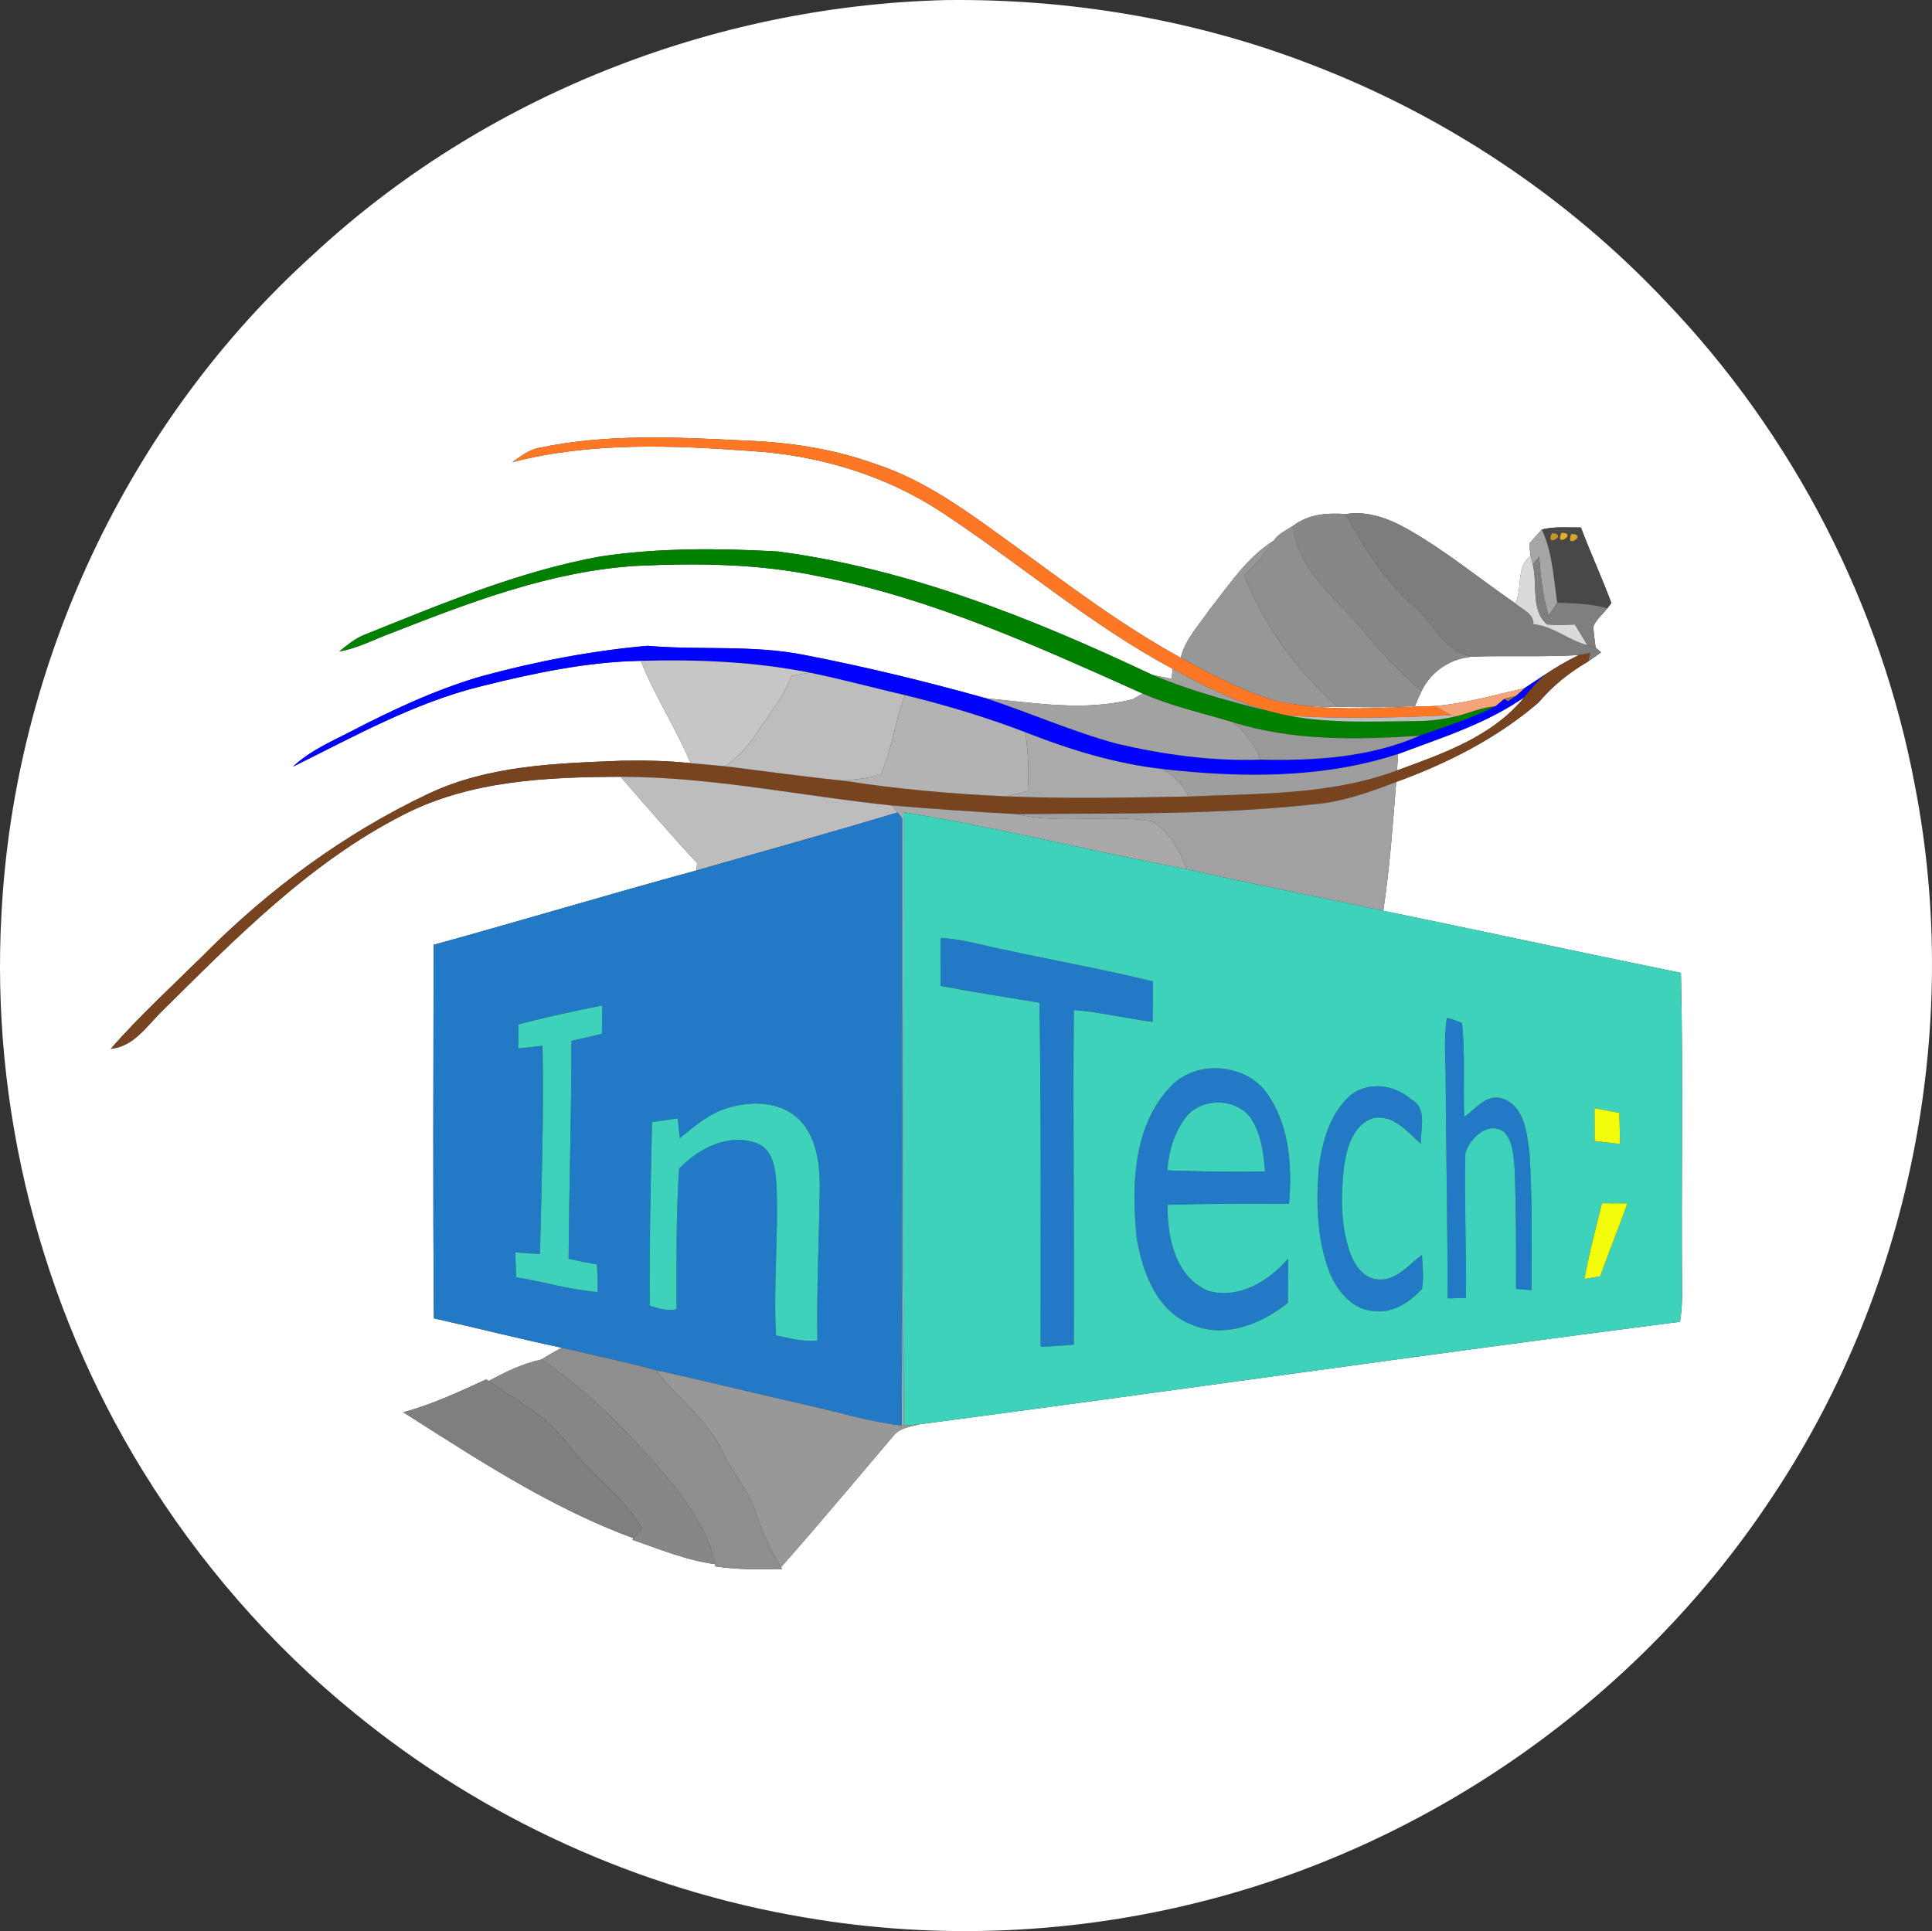 <?xml version="1.0" encoding="UTF-8" standalone="no"?>
<svg
   xmlns:dc="http://purl.org/dc/elements/1.1/"
   xmlns:cc="http://creativecommons.org/ns#"
   xmlns:rdf="http://www.w3.org/1999/02/22-rdf-syntax-ns#"
   xmlns:svg="http://www.w3.org/2000/svg"
   xmlns="http://www.w3.org/2000/svg"
   xmlns:sodipodi="http://sodipodi.sourceforge.net/DTD/sodipodi-0.dtd"
   xmlns:inkscape="http://www.inkscape.org/namespaces/inkscape"
   width="370.022pt"
   height="369.889pt"
   viewBox="0 0 370.022 369.889"
   version="1.1"
   id="svg352"
   sodipodi:docname="intech logo.svg"
   inkscape:version="1.0.1 (3bc2e813f5, 2020-09-07, custom)">
  <rect x="0" y="0" width="370.022" height="369.889" fill="#333333" stroke="none"/>
  <defs
     id="defs356" />
  <sodipodi:namedview
     pagecolor="#ffffff"
     bordercolor="#666666"
     borderopacity="1"
     objecttolerance="10"
     gridtolerance="10"
     guidetolerance="10"
     inkscape:pageopacity="0"
     inkscape:pageshadow="2"
     inkscape:window-width="1366"
     inkscape:window-height="706"
     id="namedview354"
     showgrid="false"
     inkscape:pagecheckerboard="true"
     fit-margin-top="0"
     fit-margin-left="0"
     fit-margin-right="0"
     fit-margin-bottom="0"
     inkscape:zoom="0.70977509"
     inkscape:cx="292.98898"
     inkscape:cy="267.65162"
     inkscape:window-x="0"
     inkscape:window-y="0"
     inkscape:window-maximized="1"
     inkscape:current-layer="svg352" />
  <g
     id="#23232323"
     transform="translate(-28.993,-61.082)">
    <path
       fill="#232323"
       opacity="0.14"
       d="M 0,0 H 13.49 C 9.12,3.56 4.51,6.82 0,10.19 Z"
       id="path217" />
  </g>
  <g
     id="#15151515"
     transform="translate(-28.993,-61.082)">
    <path
       fill="#151515"
       opacity="0.08"
       d="M 13.49,0 H 29.45 C 20.83,8.91 9.5,14.54 0,22.38 V 10.19 C 4.51,6.82 9.12,3.56 13.49,0 Z"
       id="path220" />
  </g>
  <g
     id="g441"
     transform="translate(-28.993,-61.082)">
    <g
       id="#ffffffff">
      <path
         fill="#ffffff"
         opacity="1"
         d="m 209.96,61.1 c 23.79,-0.32 47.71,3.69 69.94,12.25 25.75,9.82 49.27,25.45 68.16,45.53 24.35,25.45 41.19,58.03 47.68,92.67 9.19,47.21 -1.19,97.82 -28.23,137.6 -25.05,37.28 -64.12,64.82 -107.62,75.97 -25,6.45 -51.35,7.63 -76.8,3.23 C 151.6,423.06 121.57,409.42 96.87,389.19 80.84,376.15 67.12,360.33 56.3,342.74 36.76,310.99 27.17,273.24 29.28,236.01 31.77,188.37 53.45,141.95 88.89,109.92 121.5,79.57 165.5,62.25 209.96,61.1 m -77.82,85.79 c -1.92,0.38 -3.46,1.64 -5.03,2.72 14.95,-3.87 30.58,-3.25 45.84,-2.13 12.94,0.8 25.79,4.67 36.63,11.87 14.79,9.75 28.33,21.44 44,29.85 -0.05,0.47 -0.14,1.43 -0.19,1.91 -1.23,-0.25 -2.45,-0.5 -3.67,-0.75 -22.81,-10.77 -46.62,-20.34 -71.79,-23.65 -11.28,-0.62 -22.69,-0.72 -33.89,0.95 -15.82,2.87 -30.69,9.18 -45.54,15.13 -1.68,0.74 -3.1,1.93 -4.52,3.07 3.56,-0.59 6.76,-2.36 10.12,-3.58 15.07,-5.89 30.49,-11.81 46.8,-12.81 11.77,-0.56 23.65,-0.42 35.21,2.06 21.61,4.24 41.75,13.45 61.73,22.4 -0.46,0.26 -1.38,0.79 -1.84,1.06 -9.27,2.41 -18.79,0.72 -28.14,-0.15 -11.55,-3.23 -23.21,-6.07 -34.99,-8.34 -9.86,-1.93 -19.95,-0.85 -29.89,-1.72 -10.79,0.96 -21.49,3.03 -31.94,5.88 -8.66,2.55 -16.88,6.39 -24.87,10.54 -3.84,1.97 -7.89,3.74 -11.07,6.74 11.7,-5.79 23.26,-12.25 36.04,-15.41 10.01,-2.49 20.22,-4.68 30.58,-4.87 2.68,6.77 6.74,12.89 9.54,19.6 -4.4,-0.47 -8.84,-0.54 -13.26,-0.46 -12.49,0.49 -25.42,0.87 -36.93,6.31 -16.08,7.6 -30.61,18.31 -43.11,30.92 -5.99,5.91 -12.21,11.61 -17.76,17.95 4.4,-0.43 6.84,-4.27 9.72,-7.11 14.15,-14 28.38,-28.58 46.32,-37.72 12.81,-6.58 27.52,-7.24 41.62,-7.28 4.82,5.56 9.62,11.13 14.64,16.51 -0.03,0.36 -0.09,1.07 -0.11,1.43 -16.83,4.58 -33.54,9.62 -50.35,14.25 -0.02,23.85 -0.15,47.7 0.06,71.54 8.17,1.84 16.29,3.91 24.49,5.64 -1.32,0.7 -2.63,1.43 -3.89,2.25 -3.46,0.72 -6.94,2.38 -10.1,4.12 l -0.47,-0.31 c -5.17,2.37 -10.39,4.8 -15.89,6.3 14.13,8.97 28.31,18.35 44.11,24.13 l -0.26,0.29 c 5.2,1.77 10.34,3.95 15.83,4.66 l 0.1,0.44 c 4.23,0.63 8.51,0.6 12.77,0.5 l -0.21,-0.35 c 7.31,-8.28 14.39,-16.76 21.54,-25.18 1.18,-1.49 3.15,-1.7 4.86,-2.17 48.61,-6.42 97.15,-13.41 145.78,-19.66 0.31,-2.1 0.45,-4.21 0.39,-6.32 -0.19,-20.17 0.25,-40.35 -0.22,-60.51 -19.02,-3.87 -37.99,-7.99 -57,-11.9 1.22,-8.18 1.82,-16.43 2.47,-24.67 9.8,-3.56 19.3,-8.37 27.24,-15.19 2.68,-3.2 5.92,-5.79 9.52,-7.88 0.83,-0.57 1.66,-1.16 2.48,-1.75 l -1.06,-0.93 c -0.15,-1.34 -0.36,-2.67 -0.43,-4.01 0.54,-1.38 1.81,-2.33 2.68,-3.5 0.19,-0.25 0.58,-0.75 0.78,-1 -1.8,-4.88 -4.01,-9.6 -5.83,-14.48 -2.5,0.02 -5.05,-0.23 -7.5,0.39 -0.79,0.9 -1.59,1.8 -2.39,2.69 0.06,0.6 0.18,1.8 0.23,2.39 -2.85,2.15 -1.46,6.15 -2.92,9.06 -6.87,-4.74 -13.34,-10.09 -20.61,-14.21 -3.58,-2.03 -7.65,-3.56 -11.83,-2.89 -3.54,-0.26 -7.2,0.01 -10.11,2.26 -1.3,0.83 -2.79,1.49 -3.68,2.81 -5.19,3.23 -8.58,8.54 -12.32,13.22 -1.99,2.97 -4.67,5.67 -5.51,9.23 -11.23,-6.12 -21.42,-13.89 -31.74,-21.39 -8.43,-6.08 -16.89,-12.56 -26.92,-15.78 -8.17,-2.96 -16.86,-4.18 -25.51,-4.46 -12.94,-0.66 -26.07,-1.26 -38.83,1.45 z"
         id="path223" />
      <path
         fill="#ffffff"
         opacity="1"
         d="m 311.5,186.83 c 6.62,-0.17 13.25,0.11 19.86,-0.27 -2.13,1.05 -4.19,2.22 -6.16,3.54 -1.41,0.93 -2.81,1.86 -4.22,2.79 -5.68,1.3 -11.31,2.94 -17.15,3.43 -10.3,0.24 -20.9,1.32 -31.01,-1.15 4.05,1.05 8.24,1.33 12.42,1.32 4.92,0.03 9.85,0.2 14.77,-0.19 0.39,-0.96 0.8,-1.92 1.24,-2.87 1.94,-3.95 5.86,-6.44 10.25,-6.6 z"
         id="path225" />
      <path
         fill="#ffffff"
         opacity="1"
         d="m 296.77,205.51 c 8.26,-3.12 16.85,-5.78 24.16,-10.88 -6.06,7.52 -15.61,10.81 -24.38,14.02 0.05,-0.78 0.16,-2.36 0.22,-3.14 z"
         id="path227" />
    </g>
    <g
       id="#fe7725ff">
      <path
         fill="#fe7725"
         opacity="1"
         d="m 132.14,146.89 c 12.76,-2.71 25.89,-2.11 38.83,-1.45 8.65,0.28 17.34,1.5 25.51,4.46 10.03,3.22 18.49,9.7 26.92,15.78 10.32,7.5 20.51,15.27 31.74,21.39 5.7,3.08 11.47,6.17 17.68,8.1 10.11,2.47 20.71,1.39 31.01,1.15 0.78,0.44 2.32,1.32 3.1,1.76 -10.36,0.46 -20.75,0.75 -31.11,0.1 l -0.74,-0.13 c -7.63,-1.7 -14.71,-5.07 -21.5,-8.85 -15.67,-8.41 -29.21,-20.1 -44,-29.85 -10.84,-7.2 -23.69,-11.07 -36.63,-11.87 -15.26,-1.12 -30.89,-1.74 -45.84,2.13 1.57,-1.08 3.11,-2.34 5.03,-2.72 z"
         id="path230" />
    </g>
    <g
       id="#7d7d7dff">
      <path
         fill="#7d7d7d"
         opacity="1"
         d="m 286.76,159.55 c 4.18,-0.67 8.25,0.86 11.83,2.89 7.27,4.12 13.74,9.47 20.61,14.21 1.31,1.16 3.56,1.91 3.49,4.01 3.82,0.32 6.69,3.11 10.33,3.98 0.39,0.12 1.17,0.35 1.56,0.47 l 1.06,0.93 c -0.82,0.59 -1.65,1.18 -2.48,1.75 0.09,-0.4 0.28,-1.21 0.38,-1.61 -0.54,0.09 -1.63,0.28 -2.18,0.38 -6.61,0.38 -13.24,0.1 -19.86,0.27 -5.83,-0.37 -7.73,-6.41 -11.72,-9.61 -5.59,-4.87 -9.59,-11.18 -13.02,-17.67 z"
         id="path233" />
    </g>
    <g
       id="#878787ff">
      <path
         fill="#878787"
         opacity="1"
         d="m 276.65,161.81 c 2.91,-2.25 6.57,-2.52 10.11,-2.26 3.43,6.49 7.43,12.8 13.02,17.67 3.99,3.2 5.89,9.24 11.72,9.61 -4.39,0.16 -8.31,2.65 -10.25,6.6 -4.24,-3.63 -8.1,-7.66 -11.55,-12.04 -5.09,-5.91 -12.22,-11.27 -13.05,-19.58 z"
         id="path236" />
      <path
         fill="#878787"
         opacity="1"
         d="m 122.6,325.61 c 3.16,-1.74 6.64,-3.4 10.1,-4.12 10,6.74 18.26,15.62 25.93,24.84 3.11,4.37 6.31,8.97 7.29,14.35 -5.49,-0.71 -10.63,-2.89 -15.83,-4.66 l 0.26,-0.29 c 0.41,-0.47 1.23,-1.4 1.64,-1.87 -2.53,-4.28 -6.23,-7.62 -9.75,-11.05 -3.43,-3.28 -5.81,-7.55 -9.64,-10.41 -3.2,-2.45 -6.65,-4.56 -10,-6.79 z"
         id="path238" />
    </g>
    <g
       id="#8f8f8fff">
      <path
         fill="#8f8f8f"
         opacity="1"
         d="m 272.97,164.62 c 0.89,-1.32 2.38,-1.98 3.68,-2.81 0.83,8.31 7.96,13.67 13.05,19.58 3.45,4.38 7.31,8.41 11.55,12.04 -0.44,0.95 -0.85,1.91 -1.24,2.87 -4.92,0.39 -9.85,0.22 -14.77,0.19 -7.88,-6.82 -14.05,-15.53 -17.96,-25.18 2.15,-2 4.06,-4.24 5.69,-6.69 z"
         id="path241" />
    </g>
    <g
       id="#484848ff">
      <path
         fill="#484848"
         opacity="1"
         d="m 324.28,162.51 c 2.45,-0.62 5,-0.37 7.5,-0.39 1.82,4.88 4.03,9.6 5.83,14.48 -0.2,0.25 -0.59,0.75 -0.78,1 -3.12,-0.9 -6.37,-0.99 -9.59,-1.07 -0.72,-4.72 -0.89,-9.63 -2.96,-14.02 m 1.95,0.67 c -1.5,2.99 3.3,0.25 0,0 m 1.84,-0.06 c -1.57,3.06 3.28,0.1 0,0 m 1.89,0.23 c -1.48,3.06 3.27,0.15 0,0 z"
         id="path244" />
    </g>
    <g
       id="#a6a6a6ff">
      <path
         fill="#a6a6a6"
         opacity="1"
         d="m 321.89,165.2 c 0.8,-0.89 1.6,-1.79 2.39,-2.69 2.07,4.39 2.24,9.3 2.96,14.02 -0.56,0.83 -1.12,1.67 -1.67,2.5 -1.09,-3.69 -1.53,-7.52 -1.79,-11.34 -0.3,0.39 -0.91,1.16 -1.21,1.55 -0.11,-0.41 -0.33,-1.23 -0.45,-1.65 -0.05,-0.59 -0.17,-1.79 -0.23,-2.39 z"
         id="path247" />
    </g>
    <g
       id="#c0972aff">
      <path
         fill="#c0972a"
         opacity="1"
         d="m 326.23,163.18 c 3.3,0.25 -1.5,2.99 0,0 z"
         id="path250" />
    </g>
    <g
       id="#e3ae21ff">
      <path
         fill="#e3ae21"
         opacity="1"
         d="m 328.07,163.12 c 3.28,0.1 -1.57,3.06 0,0 z"
         id="path253" />
    </g>
    <g
       id="#d7a725ff">
      <path
         fill="#d7a725"
         opacity="1"
         d="m 329.96,163.35 c 3.27,0.15 -1.48,3.06 0,0 z"
         id="path256" />
    </g>
    <g
       id="#979797ff">
      <path
         fill="#979797"
         opacity="1"
         d="m 260.65,177.84 c 3.74,-4.68 7.13,-9.99 12.32,-13.22 -1.63,2.45 -3.54,4.69 -5.69,6.69 3.91,9.65 10.08,18.36 17.96,25.18 -4.18,0.01 -8.37,-0.27 -12.42,-1.32 -6.21,-1.93 -11.98,-5.02 -17.68,-8.1 0.84,-3.56 3.52,-6.26 5.51,-9.23 z"
         id="path259" />
    </g>
    <g
       id="#018000ff">
      <path
         fill="#018000"
         opacity="1"
         d="m 144.04,167.66 c 11.2,-1.67 22.61,-1.57 33.89,-0.95 25.17,3.31 48.98,12.88 71.79,23.65 8.15,3.4 16.79,5.61 25.36,7.69 l 0.74,0.13 c 8.29,1.55 16.75,1.07 25.14,1.01 2.28,-0.06 4.56,-0.35 6.79,-0.88 2.56,-0.61 4.99,-1.74 7.64,-1.94 -4.63,2.39 -9.63,3.91 -14.52,5.64 -11.97,0.79 -24.21,1.03 -35.79,-2.59 -5.78,-1.74 -11.7,-3.05 -17.24,-5.49 -19.98,-8.95 -40.12,-18.16 -61.73,-22.4 -11.56,-2.48 -23.44,-2.62 -35.21,-2.06 -16.31,1 -31.73,6.92 -46.8,12.81 -3.36,1.22 -6.56,2.99 -10.12,3.58 1.42,-1.14 2.84,-2.33 4.52,-3.07 14.85,-5.95 29.72,-12.26 45.54,-15.13 z"
         id="path262" />
    </g>
    <g
       id="#dadadaff">
      <path
         fill="#dadada"
         opacity="1"
         d="m 319.2,176.65 c 1.46,-2.91 0.07,-6.91 2.92,-9.06 0.12,0.42 0.34,1.24 0.45,1.65 0.93,3.74 -0.47,8.63 2.73,11.45 1.77,0.12 3.55,0.06 5.32,0.01 0.8,1.31 1.59,2.62 2.4,3.94 -3.64,-0.87 -6.51,-3.66 -10.33,-3.98 0.07,-2.1 -2.18,-2.85 -3.49,-4.01 z"
         id="path265" />
    </g>
    <g
       id="#7f7f7fff">
      <path
         fill="#7f7f7f"
         opacity="1"
         d="m 322.57,169.24 c 0.3,-0.39 0.91,-1.16 1.21,-1.55 0.26,3.82 0.7,7.65 1.79,11.34 0.55,-0.83 1.11,-1.67 1.67,-2.5 3.22,0.08 6.47,0.17 9.59,1.07 -0.87,1.17 -2.14,2.12 -2.68,3.5 0.07,1.34 0.28,2.67 0.43,4.01 -0.39,-0.12 -1.17,-0.35 -1.56,-0.47 -0.81,-1.32 -1.6,-2.63 -2.4,-3.94 -1.77,0.05 -3.55,0.11 -5.32,-0.01 -3.2,-2.82 -1.8,-7.71 -2.73,-11.45 z"
         id="path268" />
      <path
         fill="#7f7f7f"
         opacity="1"
         d="m 106.24,331.6 c 5.5,-1.5 10.72,-3.93 15.89,-6.3 l 0.47,0.31 c 3.35,2.23 6.8,4.34 10,6.79 3.83,2.86 6.21,7.13 9.64,10.41 3.52,3.43 7.22,6.77 9.75,11.05 -0.41,0.47 -1.23,1.4 -1.64,1.87 -15.8,-5.78 -29.98,-15.16 -44.11,-24.13 z"
         id="path270" />
    </g>
    <g
       id="#0203ffff">
      <path
         fill="#0203ff"
         opacity="1"
         d="m 121.04,190.66 c 10.45,-2.85 21.15,-4.92 31.94,-5.88 9.94,0.87 20.03,-0.21 29.89,1.72 11.78,2.27 23.44,5.11 34.99,8.34 8.37,2.76 16.46,6.35 24.97,8.67 9.03,2.12 18.29,3.4 27.58,3.07 10.29,0.25 20.93,-0.4 30.46,-4.57 4.89,-1.73 9.89,-3.25 14.52,-5.64 0.41,-0.36 1.25,-1.07 1.67,-1.42 l 0.76,0.45 c 0.38,-0.26 1.14,-0.77 1.52,-1.03 0.41,-0.37 1.23,-1.11 1.64,-1.48 1.41,-0.93 2.81,-1.86 4.22,-2.79 -1.63,1.31 -2.98,2.91 -4.27,4.53 -7.31,5.1 -15.9,7.76 -24.16,10.88 -14.5,4.74 -30.01,4.59 -45.01,2.9 -9.11,-1.02 -17.91,-3.72 -26.42,-7.08 -7.51,-2.87 -15.23,-5.19 -23.04,-7.1 -6.09,-1.39 -12.11,-3.07 -18.23,-4.3 -10.64,-2.12 -21.53,-2.56 -32.35,-2.27 -10.36,0.19 -20.57,2.38 -30.58,4.87 -12.78,3.16 -24.34,9.62 -36.04,15.41 3.18,-3 7.23,-4.77 11.07,-6.74 7.99,-4.15 16.21,-7.99 24.87,-10.54 z"
         id="path273" />
    </g>
    <g
       id="#784420ff">
      <path
         fill="#784420"
         opacity="1"
         d="m 331.36,186.56 c 0.55,-0.1 1.64,-0.29 2.18,-0.38 -0.1,0.4 -0.29,1.21 -0.38,1.61 -3.6,2.09 -6.84,4.68 -9.52,7.88 -7.94,6.82 -17.44,11.63 -27.24,15.19 -4.37,1.7 -8.83,3.28 -13.47,4.02 -19.66,2.37 -39.5,1.94 -59.26,2.15 -7.96,-0.43 -15.9,-1 -23.84,-1.65 -17.32,-1.8 -34.49,-5.5 -51.97,-5.51 -14.1,0.04 -28.81,0.7 -41.62,7.28 -17.94,9.14 -32.17,23.72 -46.32,37.72 -2.88,2.84 -5.32,6.68 -9.72,7.11 5.55,-6.34 11.77,-12.04 17.76,-17.95 12.5,-12.61 27.03,-23.32 43.11,-30.92 11.51,-5.44 24.44,-5.82 36.93,-6.31 4.42,-0.08 8.86,-0.01 13.26,0.46 2.2,0.2 4.4,0.38 6.6,0.6 7.57,0.93 15.14,2 22.73,2.76 10.29,1.63 20.69,2.52 31.1,3 11.62,0.49 23.26,0.24 34.89,0.03 13.38,-0.58 27.23,-0.25 39.97,-5 8.77,-3.21 18.32,-6.5 24.38,-14.02 1.29,-1.62 2.64,-3.22 4.27,-4.53 1.97,-1.32 4.03,-2.49 6.16,-3.54 z"
         id="path276" />
    </g>
    <g
       id="#c6c6c6ff">
      <path
         fill="#c6c6c6"
         opacity="1"
         d="m 151.72,187.66 c 10.82,-0.29 21.71,0.15 32.35,2.27 -1.17,0.18 -2.33,0.4 -3.5,0.61 -1.47,4.18 -4.45,7.56 -6.84,11.22 -1.56,2.38 -3.53,4.46 -5.87,6.1 -2.2,-0.22 -4.4,-0.4 -6.6,-0.6 -2.8,-6.71 -6.86,-12.83 -9.54,-19.6 z"
         id="path279" />
    </g>
    <g
       id="#a1a1a1ff">
      <path
         fill="#a1a1a1"
         opacity="1"
         d="m 253.58,189.2 c 6.79,3.78 13.87,7.15 21.5,8.85 -8.57,-2.08 -17.21,-4.29 -25.36,-7.69 1.22,0.25 2.44,0.5 3.67,0.75 0.05,-0.48 0.14,-1.44 0.19,-1.91 z"
         id="path282" />
      <path
         fill="#a1a1a1"
         opacity="1"
         d="m 282.93,214.88 c 4.64,-0.74 9.1,-2.32 13.47,-4.02 -0.65,8.24 -1.25,16.49 -2.47,24.67 -12.54,-2.67 -25.13,-5.11 -37.63,-7.96 -1.39,-3.55 -3.32,-7.21 -6.72,-9.19 -8.56,-1.39 -17.4,0.64 -25.91,-1.35 19.76,-0.21 39.6,0.22 59.26,-2.15 z"
         id="path284" />
    </g>
    <g
       id="#bdbdbdff">
      <path
         fill="#bdbdbd"
         opacity="1"
         d="m 180.57,190.54 c 1.17,-0.21 2.33,-0.43 3.5,-0.61 6.12,1.23 12.14,2.91 18.23,4.3 -1.93,4.98 -2.41,10.47 -4.67,15.29 -2.3,0.59 -4.68,0.86 -7.04,1.1 -7.59,-0.76 -15.16,-1.83 -22.73,-2.76 2.34,-1.64 4.31,-3.72 5.87,-6.1 2.39,-3.66 5.37,-7.04 6.84,-11.22 z"
         id="path287" />
      <path
         fill="#bdbdbd"
         opacity="1"
         d="m 275.82,198.18 c 10.36,0.65 20.75,0.36 31.11,-0.1 l 0.82,0.23 c -2.23,0.53 -4.51,0.82 -6.79,0.88 -8.39,0.06 -16.85,0.54 -25.14,-1.01 z"
         id="path289" />
      <path
         fill="#bdbdbd"
         opacity="1"
         d="m 147.86,209.87 c 17.48,0.01 34.65,3.71 51.97,5.51 l 1.07,1.32 c -12.79,3.87 -25.67,7.42 -38.51,11.11 0.02,-0.36 0.08,-1.07 0.11,-1.43 -5.02,-5.38 -9.82,-10.95 -14.64,-16.51 z"
         id="path291" />
    </g>
    <g
       id="#f5a479ff">
      <path
         fill="#f5a479"
         opacity="1"
         d="m 303.83,196.32 c 5.84,-0.49 11.47,-2.13 17.15,-3.43 -0.41,0.37 -1.23,1.11 -1.64,1.48 -0.57,0.15 -1.71,0.43 -2.28,0.58 -0.42,0.35 -1.26,1.06 -1.67,1.42 -2.65,0.2 -5.08,1.33 -7.64,1.94 l -0.82,-0.23 c -0.78,-0.44 -2.32,-1.32 -3.1,-1.76 z"
         id="path294" />
    </g>
    <g
       id="#a2a2a3ff">
      <path
         fill="#a2a2a3"
         opacity="1"
         d="m 247.84,193.93 c 5.54,2.44 11.46,3.75 17.24,5.49 2.43,1.83 4.3,4.28 5.33,7.16 -9.29,0.33 -18.55,-0.95 -27.58,-3.07 -8.51,-2.32 -16.6,-5.91 -24.97,-8.67 9.35,0.87 18.87,2.56 28.14,0.15 0.46,-0.27 1.38,-0.8 1.84,-1.06 z"
         id="path297" />
    </g>
    <g
       id="#8a7152ff">
      <path
         fill="#8a7152"
         opacity="1"
         d="m 317.06,194.95 c 0.57,-0.15 1.71,-0.43 2.28,-0.58 -0.38,0.26 -1.14,0.77 -1.52,1.03 z"
         id="path300" />
    </g>
    <g
       id="#b3b3b3ff">
      <path
         fill="#b3b3b3"
         opacity="1"
         d="m 202.3,194.23 c 7.81,1.91 15.53,4.23 23.04,7.1 0.58,3.73 0.74,7.51 0.48,11.28 -1.37,0.35 -2.75,0.69 -4.13,1.01 -10.41,-0.48 -20.81,-1.37 -31.1,-3 2.36,-0.24 4.74,-0.51 7.04,-1.1 2.26,-4.82 2.74,-10.31 4.67,-15.29 z"
         id="path303" />
    </g>
    <g
       id="#717750ff">
      <path
         fill="#717750"
         opacity="1"
         d="m 315.39,196.37 c 0.41,-0.36 1.25,-1.07 1.67,-1.42 -0.42,0.35 -1.26,1.06 -1.67,1.42 z"
         id="path306" />
    </g>
    <g
       id="#999999ff">
      <path
         fill="#999999"
         opacity="1"
         d="m 265.08,199.42 c 11.58,3.62 23.82,3.38 35.79,2.59 -9.53,4.17 -20.17,4.82 -30.46,4.57 -1.03,-2.88 -2.9,-5.33 -5.33,-7.16 z"
         id="path309" />
    </g>
    <g
       id="#aaaaaaff">
      <path
         fill="#aaaaaa"
         opacity="1"
         d="m 225.34,201.33 c 8.51,3.36 17.31,6.06 26.42,7.08 2.08,1.26 3.86,2.96 4.82,5.24 -11.63,0.21 -23.27,0.46 -34.89,-0.03 1.38,-0.32 2.76,-0.66 4.13,-1.01 0.26,-3.77 0.1,-7.55 -0.48,-11.28 z"
         id="path312" />
    </g>
    <g
       id="#9e9e9fff">
      <path
         fill="#9e9e9f"
         opacity="1"
         d="m 251.76,208.41 c 15,1.69 30.51,1.84 45.01,-2.9 -0.06,0.78 -0.17,2.36 -0.22,3.14 -12.74,4.75 -26.59,4.42 -39.97,5 -0.96,-2.28 -2.74,-3.98 -4.82,-5.24 z"
         id="path315" />
    </g>
    <g
       id="#a9a9a9ff">
      <path
         fill="#a9a9a9"
         opacity="1"
         d="m 199.83,215.38 c 7.94,0.65 15.88,1.22 23.84,1.65 8.51,1.99 17.35,-0.04 25.91,1.35 3.4,1.98 5.33,5.64 6.72,9.19 -18.13,-3.41 -36.06,-7.97 -54.28,-10.92 0.03,39.16 -0.14,78.33 0.09,117.49 h -0.41 c 0.16,-38.77 0.03,-77.54 0.06,-116.31 -0.21,-0.28 -0.65,-0.85 -0.86,-1.13 z"
         id="path318" />
    </g>
    <g
       id="#2279c5ff">
      <path
         fill="#2279c5"
         opacity="1"
         d="m 162.39,227.81 c 12.84,-3.69 25.72,-7.24 38.51,-11.11 0.21,0.28 0.65,0.85 0.86,1.13 -0.03,38.77 0.1,77.54 -0.06,116.31 -6,-0.66 -11.77,-2.49 -17.64,-3.79 -9.8,-2.21 -19.55,-4.66 -29.37,-6.8 -5.99,-1.63 -12.07,-2.89 -18.1,-4.31 -8.2,-1.73 -16.32,-3.8 -24.49,-5.64 -0.21,-23.84 -0.08,-47.69 -0.06,-71.54 16.81,-4.63 33.52,-9.67 50.35,-14.25 m -34.08,29.49 c -0.03,1.53 -0.05,3.07 -0.07,4.61 1.55,-0.18 3.1,-0.35 4.66,-0.52 0.26,13.29 -0.18,26.62 -0.49,39.91 -1.58,-0.11 -3.16,-0.23 -4.73,-0.33 0.05,1.58 0.1,3.18 0.17,4.77 5.22,0.83 10.32,2.41 15.61,2.82 0.01,-1.77 -0.03,-3.52 -0.13,-5.27 -1.83,-0.33 -3.64,-0.69 -5.44,-1.1 0.1,-13.92 0.56,-27.83 0.53,-41.74 1.95,-0.45 3.9,-0.89 5.85,-1.34 0.03,-1.81 0.05,-3.62 0.07,-5.43 -5.38,1.06 -10.74,2.22 -16.03,3.62 m 30.89,21.8 c -0.14,-1.27 -0.28,-2.53 -0.42,-3.8 -1.63,0.24 -3.27,0.48 -4.91,0.72 -0.26,11.72 -0.52,23.45 -0.44,35.18 1.66,0.46 3.39,1.08 5.14,0.66 0.01,-8.97 -0.13,-17.97 0.49,-26.9 3.67,-3.94 9.51,-6.88 14.9,-4.9 3.16,1.22 3.54,4.98 3.75,7.9 0.41,9.63 -0.63,19.28 -0.09,28.91 2.6,0.55 5.23,1.26 7.92,0.98 -0.17,-9.94 0.35,-19.88 0.46,-29.82 -0.05,-4.28 -0.67,-9.03 -3.73,-12.27 -3.32,-3.55 -8.78,-3.87 -13.21,-2.64 -3.84,0.92 -6.89,3.53 -9.86,5.98 z"
         id="path321" />
      <path
         fill="#2279c5"
         opacity="1"
         d="m 209.12,240.75 c 4.42,0.2 8.65,1.57 12.97,2.39 9.23,2.02 18.54,3.66 27.72,5.93 0.01,2.58 -0.01,5.16 -0.07,7.75 -5.05,-0.65 -10.01,-1.87 -15.08,-2.28 -0.22,21.36 0.13,42.72 -0.01,64.08 -2.12,0.22 -4.24,0.36 -6.36,0.42 -0.02,-21.96 0.12,-43.93 -0.21,-65.89 -6.32,-1.04 -12.65,-2.02 -18.94,-3.22 -0.02,-3.06 -0.03,-6.12 -0.02,-9.18 z"
         id="path323" />
      <path
         fill="#2279c5"
         opacity="1"
         d="m 306.11,256.04 c 0.98,0.26 1.95,0.59 2.89,0.99 0.65,5.98 0.19,12.02 0.42,18.03 2.15,-1.54 4.17,-4.41 7.17,-3.61 4.38,1.35 4.82,6.62 5.34,10.46 0.55,8.74 0.42,17.53 0.4,26.29 -0.74,-0.06 -2.24,-0.17 -2.99,-0.23 0.04,-7.67 0.02,-15.33 -0.25,-22.99 -0.25,-2.41 -0.26,-5.25 -2.05,-7.09 -3.09,-2.2 -6.62,1.28 -7.4,4.14 -0.2,9.21 0.2,18.44 0.1,27.66 -1.16,0.03 -2.31,0.06 -3.47,0.1 -0.07,-13.92 -0.29,-27.85 -0.4,-41.77 0,-4 -0.41,-8.02 0.24,-11.98 z"
         id="path325" />
      <path
         fill="#2279c5"
         opacity="1"
         d="m 253.7,268.7 c 5.14,-4.78 14.5,-3.71 18.27,2.26 4.02,6.03 4.52,13.69 3.9,20.71 -7.75,-0.04 -15.5,-0.05 -23.25,0.19 -0.13,6.18 1.52,14 7.94,16.53 5.85,1.55 11.44,-1.96 15.14,-6.22 0,2.82 -0.01,5.65 -0.06,8.48 -5.07,4.05 -12.12,6.9 -18.46,4.14 -6.7,-2.58 -9.4,-10.11 -10.49,-16.63 -1.03,-10.04 -0.72,-21.96 7.01,-29.46 m 2.85,5.87 c -2.52,2.97 -3.73,6.83 -3.97,10.69 6.22,0.21 12.46,0.35 18.69,0.2 -0.26,-3.48 -0.73,-7.09 -2.64,-10.09 -2.68,-3.85 -8.87,-4.13 -12.08,-0.8 z"
         id="path327" />
      <path
         fill="#2279c5"
         opacity="1"
         d="m 287.27,271.22 c 3.32,-3.14 8.77,-2.49 12,0.44 3.17,1.66 1.75,5.64 1.85,8.5 -2.57,-2.27 -5.23,-5.63 -9.09,-4.92 -3.8,1.2 -5.07,5.57 -5.6,9.09 -0.65,5.65 -0.75,11.57 1.24,16.97 0.85,2.29 2.61,4.7 5.25,4.86 3.54,0.26 5.85,-2.82 8.41,-4.71 0.1,2.15 0.39,4.34 0.02,6.49 -2.33,2.59 -5.65,4.77 -9.29,4.26 -3.93,-0.21 -6.71,-3.59 -8.24,-6.91 -2.66,-6.56 -2.8,-13.84 -2.22,-20.8 0.68,-4.77 2.06,-9.86 5.67,-13.27 z"
         id="path329" />
    </g>
    <g
       id="#3ed2baff">
      <path
         fill="#3ed2ba"
         opacity="1"
         d="m 202.02,216.65 c 18.22,2.95 36.15,7.51 54.28,10.92 12.5,2.85 25.09,5.29 37.63,7.96 19.01,3.91 37.98,8.03 57,11.9 0.47,20.16 0.03,40.34 0.22,60.51 0.06,2.11 -0.08,4.22 -0.39,6.32 -48.63,6.25 -97.17,13.24 -145.78,19.66 -0.72,0.05 -2.15,0.16 -2.87,0.22 -0.23,-39.16 -0.06,-78.33 -0.09,-117.49 m 7.1,24.1 c -0.01,3.06 0,6.12 0.02,9.18 6.29,1.2 12.62,2.18 18.94,3.22 0.33,21.96 0.19,43.93 0.21,65.89 2.12,-0.06 4.24,-0.2 6.36,-0.42 0.14,-21.36 -0.21,-42.72 0.01,-64.08 5.07,0.41 10.03,1.63 15.08,2.28 0.06,-2.59 0.08,-5.17 0.07,-7.75 -9.18,-2.27 -18.49,-3.91 -27.72,-5.93 -4.32,-0.82 -8.55,-2.19 -12.97,-2.39 m 96.99,15.29 c -0.65,3.96 -0.24,7.98 -0.24,11.98 0.11,13.92 0.33,27.85 0.4,41.77 1.16,-0.04 2.31,-0.07 3.47,-0.1 0.1,-9.22 -0.3,-18.45 -0.1,-27.66 0.78,-2.86 4.31,-6.34 7.4,-4.14 1.79,1.84 1.8,4.68 2.05,7.09 0.27,7.66 0.29,15.32 0.25,22.99 0.75,0.06 2.25,0.17 2.99,0.23 0.02,-8.76 0.15,-17.55 -0.4,-26.29 -0.52,-3.84 -0.96,-9.11 -5.34,-10.46 -3,-0.8 -5.02,2.07 -7.17,3.61 -0.23,-6.01 0.23,-12.05 -0.42,-18.03 -0.94,-0.4 -1.91,-0.73 -2.89,-0.99 M 253.7,268.7 c -7.73,7.5 -8.04,19.42 -7.01,29.46 1.09,6.52 3.79,14.05 10.49,16.63 6.34,2.76 13.39,-0.09 18.46,-4.14 0.05,-2.83 0.06,-5.66 0.06,-8.48 -3.7,4.26 -9.29,7.77 -15.14,6.22 -6.42,-2.53 -8.07,-10.35 -7.94,-16.53 7.75,-0.24 15.5,-0.23 23.25,-0.19 0.62,-7.02 0.12,-14.68 -3.9,-20.71 -3.77,-5.97 -13.13,-7.04 -18.27,-2.26 m 33.57,2.52 c -3.61,3.41 -4.99,8.5 -5.67,13.27 -0.58,6.96 -0.44,14.24 2.22,20.8 1.53,3.32 4.31,6.7 8.24,6.91 3.64,0.51 6.96,-1.67 9.29,-4.26 0.37,-2.15 0.08,-4.34 -0.02,-6.49 -2.56,1.89 -4.87,4.97 -8.41,4.71 -2.64,-0.16 -4.4,-2.57 -5.25,-4.86 -1.99,-5.4 -1.89,-11.32 -1.24,-16.97 0.53,-3.52 1.8,-7.89 5.6,-9.09 3.86,-0.71 6.52,2.65 9.09,4.92 -0.1,-2.86 1.32,-6.84 -1.85,-8.5 -3.23,-2.93 -8.68,-3.58 -12,-0.44 m 47.11,2.13 c 0,2.09 0.01,4.19 0.02,6.29 1.62,0.18 3.24,0.37 4.88,0.57 -0.05,-1.99 -0.09,-3.98 -0.15,-5.96 -1.59,-0.3 -3.17,-0.6 -4.75,-0.9 m -1.92,32.7 c 0.75,-0.12 2.26,-0.38 3.01,-0.5 1.66,-4.69 3.55,-9.29 5.21,-13.97 -1.63,-0.01 -3.26,-0.02 -4.88,-0.02 -1.14,4.82 -2.49,9.6 -3.34,14.49 z"
         id="path332" />
      <path
         fill="#3ed2ba"
         opacity="1"
         d="m 128.31,257.3 c 5.29,-1.4 10.65,-2.56 16.03,-3.62 -0.02,1.81 -0.04,3.62 -0.07,5.43 -1.95,0.45 -3.9,0.89 -5.85,1.34 0.03,13.91 -0.43,27.82 -0.53,41.74 1.8,0.41 3.61,0.77 5.44,1.1 0.1,1.75 0.14,3.5 0.13,5.27 -5.29,-0.41 -10.39,-1.99 -15.61,-2.82 -0.07,-1.59 -0.12,-3.19 -0.17,-4.77 1.57,0.1 3.15,0.22 4.73,0.33 0.31,-13.29 0.75,-26.62 0.49,-39.91 -1.56,0.17 -3.11,0.34 -4.66,0.52 0.02,-1.54 0.04,-3.08 0.07,-4.61 z"
         id="path334" />
      <path
         fill="#3ed2ba"
         opacity="1"
         d="m 256.55,274.57 c 3.21,-3.33 9.4,-3.05 12.08,0.8 1.91,3 2.38,6.61 2.64,10.09 -6.23,0.15 -12.47,0.01 -18.69,-0.2 0.24,-3.86 1.45,-7.72 3.97,-10.69 z"
         id="path336" />
      <path
         fill="#3ed2ba"
         opacity="1"
         d="m 159.2,279.1 c 2.97,-2.45 6.02,-5.06 9.86,-5.98 4.43,-1.23 9.89,-0.91 13.21,2.64 3.06,3.24 3.68,7.99 3.73,12.27 -0.11,9.94 -0.63,19.88 -0.46,29.82 -2.69,0.28 -5.32,-0.43 -7.92,-0.98 -0.54,-9.63 0.5,-19.28 0.09,-28.91 -0.21,-2.92 -0.59,-6.68 -3.75,-7.9 -5.39,-1.98 -11.23,0.96 -14.9,4.9 -0.62,8.93 -0.48,17.93 -0.49,26.9 -1.75,0.42 -3.48,-0.2 -5.14,-0.66 -0.08,-11.73 0.18,-23.46 0.44,-35.18 1.64,-0.24 3.28,-0.48 4.91,-0.72 0.14,1.27 0.28,2.53 0.42,3.8 z"
         id="path338" />
    </g>
    <g
       id="#f3fc0bff">
      <path
         fill="#f3fc0b"
         opacity="1"
         d="m 334.38,273.35 c 1.58,0.3 3.16,0.6 4.75,0.9 0.06,1.98 0.1,3.97 0.15,5.96 -1.64,-0.2 -3.26,-0.39 -4.88,-0.57 -0.01,-2.1 -0.02,-4.2 -0.02,-6.29 z"
         id="path341" />
      <path
         fill="#f3fc0b"
         opacity="1"
         d="m 332.46,306.05 c 0.85,-4.89 2.2,-9.67 3.34,-14.49 1.62,0 3.25,0.01 4.88,0.02 -1.66,4.68 -3.55,9.28 -5.21,13.97 -0.75,0.12 -2.26,0.38 -3.01,0.5 z"
         id="path343" />
    </g>
    <g
       id="#8e8e8eff">
      <path
         fill="#8e8e8e"
         opacity="1"
         d="m 136.59,319.24 c 6.03,1.42 12.11,2.68 18.1,4.31 4.08,5.43 9.94,9.5 12.84,15.8 1.73,3.86 4.77,7 6.07,11.08 1.29,3.77 2.86,7.45 4.98,10.84 l 0.21,0.35 c -4.26,0.1 -8.54,0.13 -12.77,-0.5 l -0.1,-0.44 c -0.98,-5.38 -4.18,-9.98 -7.29,-14.35 -7.67,-9.22 -15.93,-18.1 -25.93,-24.84 1.26,-0.82 2.57,-1.55 3.89,-2.25 z"
         id="path346" />
    </g>
    <g
       id="#989898ff">
      <path
         fill="#989898"
         opacity="1"
         d="m 154.69,323.55 c 9.82,2.14 19.57,4.59 29.37,6.8 5.87,1.3 11.64,3.13 17.64,3.79 h 0.41 c 0.72,-0.06 2.15,-0.17 2.87,-0.22 -1.71,0.47 -3.68,0.68 -4.86,2.17 -7.15,8.42 -14.23,16.9 -21.54,25.18 -2.12,-3.39 -3.69,-7.07 -4.98,-10.84 -1.3,-4.08 -4.34,-7.22 -6.07,-11.08 -2.9,-6.3 -8.76,-10.37 -12.84,-15.8 z"
         id="path349" />
    </g>
  </g>
</svg>
